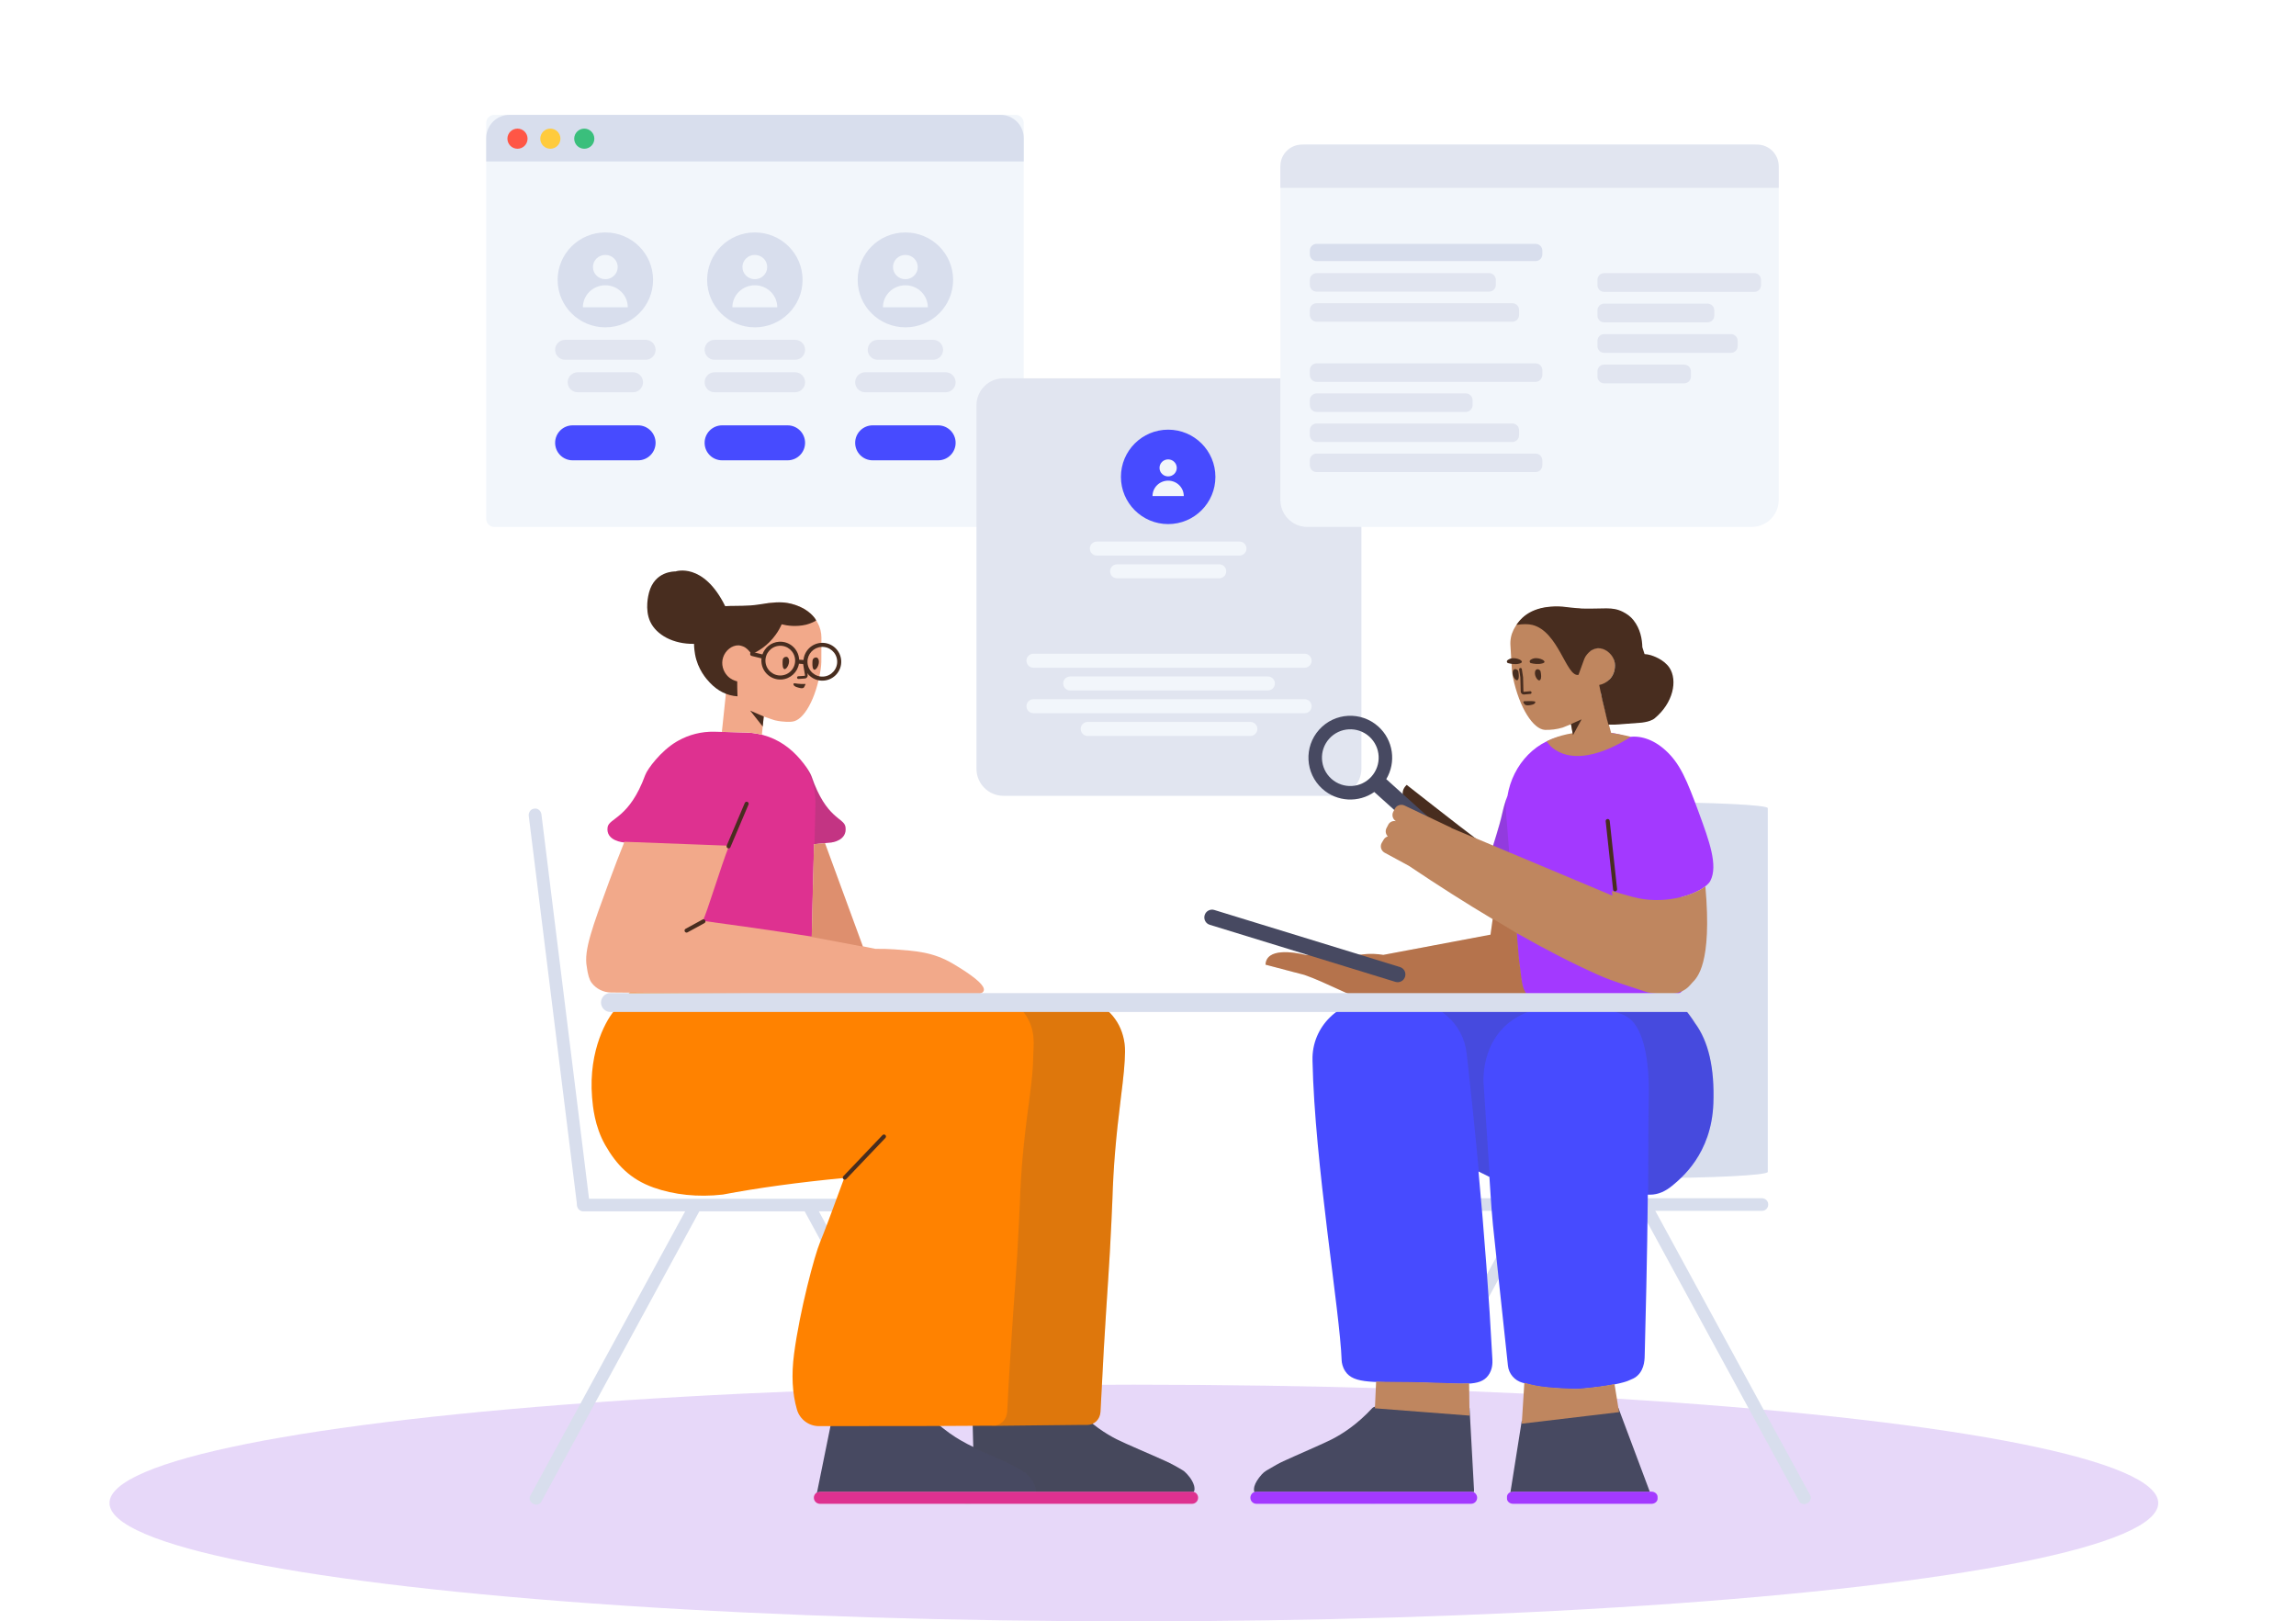 <svg width="650" height="459" viewBox="0 0 650 459" fill="none" xmlns="http://www.w3.org/2000/svg">
<g clip-path="url(#clip0)">
<ellipse opacity="0.2" cx="321" cy="425.5" rx="290" ry="33.5" fill="#873FE2"/>
<path d="M287.529 32.513H139.941C138.674 32.513 137.647 33.54 137.647 34.808V146.88C137.647 148.148 138.674 149.175 139.941 149.175H287.529C288.796 149.175 289.823 148.148 289.823 146.88V34.808C289.823 33.54 288.796 32.513 287.529 32.513Z" fill="#F2F6FB"/>
<path d="M171.377 92.667C178.838 92.667 184.886 86.653 184.886 79.234C184.886 71.816 178.838 65.802 171.377 65.802C163.916 65.802 157.868 71.816 157.868 79.234C157.868 86.653 163.916 92.667 171.377 92.667Z" fill="#D8DEED"/>
<path d="M171.37 79.043C169.433 79.043 167.863 77.503 167.863 75.604C167.863 73.704 169.433 72.165 171.37 72.165C173.306 72.165 174.876 73.704 174.876 75.604C174.876 77.503 173.306 79.043 171.37 79.043ZM171.37 80.763C174.88 80.763 177.725 83.554 177.725 86.997H165.014C165.014 83.554 167.86 80.763 171.37 80.763Z" fill="#F2F6FB"/>
<path d="M159.984 96.202H182.77C184.331 96.202 185.597 97.468 185.597 99.03C185.597 100.591 184.331 101.857 182.77 101.857H159.984C158.422 101.857 157.157 100.591 157.157 99.03C157.157 97.468 158.422 96.202 159.984 96.202ZM163.539 105.392H179.215C180.776 105.392 182.042 106.658 182.042 108.22C182.042 109.782 180.776 111.048 179.215 111.048H163.539C161.977 111.048 160.712 109.782 160.712 108.22C160.712 106.658 161.977 105.392 163.539 105.392Z" fill="#E1E5F0"/>
<path d="M162.104 120.416H180.65C183.382 120.416 185.597 122.632 185.597 125.365C185.597 128.098 183.382 130.314 180.65 130.314H162.104C159.372 130.314 157.157 128.098 157.157 125.365C157.157 122.632 159.372 120.416 162.104 120.416ZM204.425 120.416H222.971C225.704 120.416 227.918 122.632 227.918 125.365C227.918 128.098 225.704 130.314 222.971 130.314H204.425C201.693 130.314 199.478 128.098 199.478 125.365C199.478 122.632 201.693 120.416 204.425 120.416ZM247.046 120.416H265.593C268.325 120.416 270.54 122.632 270.54 125.365C270.54 128.098 268.325 130.314 265.593 130.314H247.046C244.314 130.314 242.1 128.098 242.1 125.365C242.1 122.632 244.314 120.416 247.046 120.416Z" fill="#474BFF"/>
<path d="M213.698 92.667C221.159 92.667 227.207 86.653 227.207 79.234C227.207 71.816 221.159 65.802 213.698 65.802C206.237 65.802 200.189 71.816 200.189 79.234C200.189 86.653 206.237 92.667 213.698 92.667Z" fill="#D8DEED"/>
<path d="M213.691 79.043C211.754 79.043 210.184 77.503 210.184 75.604C210.184 73.704 211.754 72.165 213.691 72.165C215.627 72.165 217.197 73.704 217.197 75.604C217.197 77.503 215.627 79.043 213.691 79.043ZM213.691 80.763C217.201 80.763 220.046 83.554 220.046 86.997H207.335C207.335 83.554 210.181 80.763 213.691 80.763Z" fill="#F2F6FB"/>
<path d="M202.305 96.202H225.091C226.653 96.202 227.918 97.468 227.918 99.03C227.918 100.591 226.653 101.857 225.091 101.857H202.305C200.744 101.857 199.478 100.591 199.478 99.03C199.478 97.468 200.744 96.202 202.305 96.202ZM202.305 105.392H225.091C226.653 105.392 227.918 106.658 227.918 108.22C227.918 109.782 226.653 111.048 225.091 111.048H202.305C200.744 111.048 199.478 109.782 199.478 108.22C199.478 106.658 200.744 105.392 202.305 105.392Z" fill="#E1E5F0"/>
<path d="M256.32 92.667C263.781 92.667 269.829 86.653 269.829 79.234C269.829 71.816 263.781 65.802 256.32 65.802C248.859 65.802 242.811 71.816 242.811 79.234C242.811 86.653 248.859 92.667 256.32 92.667Z" fill="#D8DEED"/>
<path d="M256.312 79.043C254.376 79.043 252.806 77.503 252.806 75.604C252.806 73.704 254.376 72.165 256.312 72.165C258.249 72.165 259.818 73.704 259.818 75.604C259.818 77.503 258.249 79.043 256.312 79.043ZM256.312 80.763C259.822 80.763 262.667 83.554 262.667 86.997H249.957C249.957 83.554 252.802 80.763 256.312 80.763Z" fill="#F2F6FB"/>
<path d="M248.481 96.202H264.158C265.719 96.202 266.985 97.468 266.985 99.03C266.985 100.591 265.719 101.857 264.158 101.857H248.481C246.92 101.857 245.654 100.591 245.654 99.03C245.654 97.468 246.92 96.202 248.481 96.202ZM244.926 105.392H267.713C269.274 105.392 270.54 106.658 270.54 108.22C270.54 109.782 269.274 111.048 267.713 111.048H244.926C243.365 111.048 242.099 109.782 242.099 108.22C242.099 106.658 243.365 105.392 244.926 105.392Z" fill="#E1E5F0"/>
<path d="M137.647 39.111C137.647 35.467 140.602 32.513 144.241 32.513H283.23C286.871 32.513 289.823 35.466 289.823 39.111V45.709H137.647V39.111Z" fill="#D8DEED"/>
<path d="M146.501 42.11C148.076 42.11 149.353 40.834 149.353 39.261C149.353 37.687 148.076 36.412 146.501 36.412C144.926 36.412 143.65 37.687 143.65 39.261C143.65 40.834 144.926 42.11 146.501 42.11Z" fill="#FF5645"/>
<path d="M155.806 42.11C157.381 42.11 158.658 40.834 158.658 39.261C158.658 37.687 157.381 36.412 155.806 36.412C154.231 36.412 152.955 37.687 152.955 39.261C152.955 40.834 154.231 42.11 155.806 42.11Z" fill="#FFCB3D"/>
<path d="M165.411 42.11C166.986 42.11 168.262 40.834 168.262 39.261C168.262 37.687 166.986 36.412 165.411 36.412C163.836 36.412 162.559 37.687 162.559 39.261C162.559 40.834 163.836 42.11 165.411 42.11Z" fill="#3ABF7C"/>
<path d="M377.765 107.1H284.088C279.865 107.1 276.441 110.525 276.441 114.75V217.643C276.441 221.868 279.865 225.293 284.088 225.293H377.765C381.988 225.293 385.412 221.868 385.412 217.643V114.75C385.412 110.525 381.988 107.1 377.765 107.1Z" fill="#E1E5F0"/>
<path d="M292.568 185.07H369.346C370.439 185.07 371.325 185.957 371.325 187.051C371.325 188.144 370.439 189.031 369.346 189.031H292.568C291.474 189.031 290.588 188.144 290.588 187.051C290.588 185.957 291.474 185.07 292.568 185.07ZM292.568 197.942H369.346C370.439 197.942 371.325 198.829 371.325 199.922C371.325 201.016 370.439 201.903 369.346 201.903H292.568C291.474 201.903 290.588 201.016 290.588 199.922C290.588 198.829 291.474 197.942 292.568 197.942ZM302.969 191.506H358.944C360.037 191.506 360.924 192.393 360.924 193.486C360.924 194.58 360.037 195.467 358.944 195.467H302.969C301.876 195.467 300.99 194.58 300.99 193.486C300.99 192.393 301.876 191.506 302.969 191.506ZM307.923 204.378H353.991C355.084 204.378 355.97 205.265 355.97 206.358C355.97 207.452 355.084 208.338 353.991 208.338H307.923C306.829 208.338 305.943 207.452 305.943 206.358C305.943 205.265 306.829 204.378 307.923 204.378Z" fill="#F2F6FB"/>
<path d="M330.709 148.369C338.095 148.369 344.083 142.384 344.083 135.002C344.083 127.62 338.095 121.635 330.709 121.635C323.323 121.635 317.335 127.62 317.335 135.002C317.335 142.384 323.323 148.369 330.709 148.369Z" fill="#474BFF"/>
<path d="M330.704 134.868C329.355 134.868 328.261 133.79 328.261 132.46C328.261 131.13 329.355 130.051 330.704 130.051C332.053 130.051 333.147 131.13 333.147 132.46C333.147 133.79 332.053 134.868 330.704 134.868ZM330.704 136.072C333.149 136.072 335.131 138.027 335.131 140.438H326.277C326.277 138.027 328.259 136.072 330.704 136.072Z" fill="#F2F6FB"/>
<path d="M345.171 159.755H316.248C315.154 159.755 314.268 160.642 314.268 161.736C314.268 162.829 315.154 163.716 316.248 163.716H345.171C346.264 163.716 347.15 162.829 347.15 161.736C347.15 160.642 346.264 159.755 345.171 159.755Z" fill="#F2F6FB"/>
<path d="M350.906 153.319H310.512C309.419 153.319 308.533 154.206 308.533 155.3C308.533 156.393 309.419 157.28 310.512 157.28H350.906C351.999 157.28 352.886 156.393 352.886 155.3C352.886 154.206 351.999 153.319 350.906 153.319Z" fill="#F2F6FB"/>
<path d="M274.95 425.663L274.797 425.74C273.994 426.161 272.962 425.931 272.58 425.204L227.806 342.929C227.386 342.164 227.73 341.207 228.533 340.787L228.686 340.71C229.488 340.289 230.521 340.519 230.903 341.246L241.991 361.595C249.218 374.906 256.444 388.178 263.709 401.489L275.677 423.445C276.097 424.21 275.753 425.204 274.95 425.663Z" fill="#D8DEED"/>
<path d="M165.177 339.372H193.203C210.18 339.372 227.156 339.372 244.094 339.372H270.094C271.012 339.372 271.815 340.137 271.815 341.055V341.246C271.815 342.164 271.05 342.929 270.094 342.929H165.1C164.183 342.929 163.38 342.164 163.38 341.246V341.055C163.38 340.137 164.183 339.372 165.177 339.372Z" fill="#D8DEED"/>
<path d="M150.112 423.445L162.079 401.49C169.306 388.179 176.532 374.906 183.797 361.595L194.885 341.246C195.268 340.519 196.3 340.252 197.103 340.711L197.256 340.787C198.059 341.208 198.403 342.202 197.982 342.929L153.209 425.205C152.827 425.932 151.794 426.199 150.991 425.74L150.838 425.664C150.035 425.205 149.691 424.21 150.112 423.445Z" fill="#D8DEED"/>
<path d="M153.286 230.588L156.918 259.964C159.136 277.751 161.315 295.537 163.533 313.285L166.897 340.519C167.012 341.475 166.362 342.431 165.444 342.546L165.253 342.584C164.336 342.699 163.494 342.011 163.341 340.978L149.691 230.971C149.577 230.015 150.227 229.058 151.144 228.944L151.336 228.905C152.291 228.791 153.171 229.556 153.286 230.588Z" fill="#D8DEED"/>
<path d="M387.629 425.51L387.782 425.587C388.585 426.007 389.617 425.778 390 425.051L434.773 342.775C435.194 342.01 434.85 341.054 434.047 340.633L433.894 340.557C433.091 340.136 432.059 340.366 431.676 341.092L420.588 361.441C413.362 374.752 406.135 388.025 398.87 401.336L386.903 423.292C386.482 424.057 386.826 425.051 387.629 425.51Z" fill="#D8DEED"/>
<path d="M498.78 339.218H470.753C453.777 339.218 436.8 339.218 419.862 339.218H393.862C392.944 339.218 392.141 339.983 392.141 340.901V341.093C392.141 342.011 392.906 342.776 393.862 342.776H498.856C499.774 342.776 500.577 342.011 500.577 341.093V340.901C500.577 339.983 499.774 339.218 498.78 339.218Z" fill="#D8DEED"/>
<path d="M500.462 331.759V304.258C500.462 287.581 500.462 270.942 500.462 254.303V228.79C500.462 227.872 484.594 227.107 465.515 227.107H461.538C442.497 227.107 426.591 227.872 426.591 228.79V331.836C426.591 332.754 442.459 333.519 461.538 333.519H465.515C484.556 333.519 500.462 332.716 500.462 331.759Z" fill="#D8DEED"/>
<path d="M512.468 423.292L500.5 401.336C493.274 388.025 486.047 374.752 478.782 361.441L467.694 341.092C467.312 340.366 466.28 340.098 465.477 340.557L465.324 340.633C464.521 341.054 464.177 342.049 464.597 342.775L509.371 425.051C509.753 425.778 510.785 426.046 511.588 425.587L511.741 425.51C512.544 425.051 512.888 424.057 512.468 423.292Z" fill="#D8DEED"/>
<path d="M355.704 425.722H416.46C417.415 425.722 418.18 424.957 418.18 424.001C418.18 423.045 417.415 422.28 416.46 422.28H355.704C354.748 422.28 353.983 423.045 353.983 424.001C353.983 424.957 354.748 425.722 355.704 425.722ZM467.542 425.722C468.498 425.722 469.262 425.06 469.262 424.266V423.736C469.262 422.942 468.46 422.28 467.542 422.28H428.351C427.395 422.28 426.63 422.942 426.63 423.736V424.266C426.63 425.06 427.433 425.722 428.351 425.722H467.542Z" fill="#A339FF"/>
<path d="M355.132 422.404C355.332 422.324 355.55 422.28 355.78 422.28H416.536C416.781 422.28 417.013 422.33 417.222 422.42C417.273 422.247 417.301 422.063 417.301 421.871L416.028 398.57L389.695 398.182C389.274 398.182 388.892 398.298 388.548 398.57C384.189 403.3 380.021 405.936 377.001 407.487C374.668 408.689 366.868 412.023 363.351 413.652C362.269 414.142 360.668 415.022 358.547 416.292C358.043 416.593 357.589 416.97 357.199 417.41C356.1 418.652 355.41 419.764 355.13 420.747C355.054 420.979 355.054 421.173 355.015 421.406C354.977 421.6 355.015 421.794 355.015 421.987V422.026C355.042 422.158 355.082 422.284 355.132 422.404ZM427.607 422.456C427.851 422.344 428.13 422.28 428.427 422.28H467.05L458.174 398.603L430.798 402.313L427.607 422.456Z" fill="#474961"/>
<path d="M418.564 331.641C419.667 332.189 420.696 332.702 421.653 333.178L421.851 336.204C422.08 340.177 422.348 343.666 422.653 346.741C422.883 349.16 425.827 376.557 426.898 386.61C427.127 388.891 428.771 390.825 431.027 391.447C434.43 392.415 436.609 392.967 445.442 393.278C446.015 393.313 446.589 393.278 447.124 393.244C455.689 392.553 459.971 391.309 460.927 390.895C462.151 390.376 462.801 390.134 463.451 389.547C465.745 387.543 465.592 384.365 465.63 383.19C465.823 375.704 466.343 355.547 466.501 338.204C466.732 338.205 466.964 338.206 467.198 338.206C469.373 338.206 471.466 337.288 473.396 335.682C475.858 333.616 484.518 326.786 485.055 312.414C485.428 302.415 483.688 294.82 479.834 289.629C479.834 289.591 475.036 282.017 472.122 282.017H429.194C426.211 282.119 412.892 282.464 389.236 283.053L389.25 283.145C389.118 283.142 388.986 283.139 388.853 283.136C379.18 282.958 371.342 290.674 371.571 300.096C371.571 300.167 371.571 300.203 371.571 300.274C372.183 329.501 379.333 371.137 379.83 385.217C379.868 385.751 380.021 386.924 380.824 388.168C383.309 391.973 389.121 391.12 402.695 391.44C414.242 391.724 418.906 392.577 421.277 389.448C422.577 387.742 422.539 385.786 422.501 384.897C421.555 367.058 420.179 349.052 418.564 331.641Z" fill="#474BFF"/>
<path opacity="0.177" d="M418.647 331.567C419.75 332.116 420.779 332.628 421.735 333.104L419.982 306.305C419.944 304.751 419.752 295.353 427.361 289.376C432.905 285.058 439.635 284.781 444.108 284.609C450.991 284.332 456.344 286.129 457.376 286.474C458.676 286.923 459.326 287.165 459.976 287.476C467.394 291.069 466.82 308.344 466.744 311.488C466.667 315.461 466.629 321.645 466.629 328.831C466.629 331.754 466.612 334.873 466.583 338.09C466.787 338.09 466.992 338.091 467.198 338.092C469.373 338.092 471.466 337.174 473.396 335.567C475.858 333.502 484.518 326.671 485.055 312.299C485.428 302.301 483.688 294.706 479.834 289.514C479.834 289.476 475.036 281.902 472.122 281.902H429.194C426.288 282.002 413.247 282.394 390.072 283.078C392.897 283.141 395.7 283.203 398.532 283.266C407.135 283.48 414.285 289.844 415.202 298.164C416.417 308.895 417.584 320.102 418.647 331.567Z" fill="#444444"/>
<path d="M418.394 237.841C412.774 233.634 398.244 222.197 398.244 222.197C393.503 226.481 404.897 234.169 404.897 234.169" fill="#482D1F"/>
<path d="M392.453 220.571C395.305 215.805 394.487 209.535 390.206 205.679C385.341 201.297 377.846 201.69 373.466 206.556C369.086 211.423 369.479 218.921 374.343 223.303C378.524 227.068 384.647 227.308 389.067 224.212L402.647 236.444C402.961 236.727 403.444 236.701 403.727 236.387L406.029 233.829C406.312 233.515 406.287 233.031 405.973 232.749L392.453 220.571ZM388.242 219.865C385.274 223.162 380.197 223.428 376.902 220.46C373.606 217.492 373.34 212.413 376.307 209.116C379.275 205.819 384.352 205.553 387.647 208.521C390.943 211.49 391.209 216.569 388.242 219.865Z" fill="#474961"/>
<path d="M426.774 225.296C426.2 226.799 425.735 228.343 425.38 229.928C423.265 239.349 419.808 244.897 422.188 249.407C423.594 252.067 426.294 252.865 428.387 253.089L429.825 271.068C430.396 275.936 430.777 278.644 430.968 279.193C430.932 283.693 436.583 282.548 447.105 282.548C459.347 282.548 475.677 284.197 476.651 279.665C477.528 275.58 477.318 267.013 476.02 253.964C480.274 252.85 483.403 250.925 484.201 249.367C486.447 245.041 483.87 238.048 480.999 230.199C477.538 220.791 475.661 216.163 471.428 212.339C467.922 209.18 464.09 208.089 460.862 208.698C458.257 207.65 455.395 207.185 452.438 207.446L444.058 208.186C435.131 208.907 428.216 216.377 426.774 225.296Z" fill="#A339FF"/>
<path opacity="0.177" d="M426.511 225.854C426.018 227.206 425.613 228.591 425.295 230.008C423.18 239.429 419.724 244.977 422.104 249.487C423.492 252.115 426.144 252.925 428.226 253.161L428.135 252.018L428.108 251.637L426.447 231.163L426.399 230.476C426.268 228.915 426.311 227.365 426.511 225.854Z" fill="#444444"/>
<path d="M456.121 207.494C455.459 205.272 454.508 201.6 453.266 196.477L453.156 194.321C453.233 193.901 453.304 193.887 453.686 193.772C454.68 193.504 455.215 192.859 455.903 192.094C457.165 190.64 457.509 188.498 456.897 186.548C456.132 184.673 454.144 183.258 452.309 183.411C451.621 183.488 450.971 183.755 450.359 184.138L450.321 184.176C450.13 184.367 449.862 184.406 449.594 184.444C448.944 184.444 448.409 183.985 448.371 183.335L448.027 173.351C448.027 172.701 447.53 172.242 446.88 172.242C445.465 172.242 444.088 172.166 442.674 171.86C442.482 171.86 442.33 171.821 442.177 171.821C440.8 171.668 433.421 171.209 429.444 176.679C429.1 177.215 428.756 177.75 428.488 178.286C427.8 179.663 427.494 181.193 427.609 182.799L428.03 189.761C428.106 190.449 428.182 191.138 428.335 191.864C430.171 200.471 434.071 206.438 437.359 206.629C439.041 206.667 440.724 206.476 442.368 205.979C442.572 205.876 442.443 205.956 444.741 205.027L445.209 207.558C440.644 208.302 438.104 209.755 437.826 209.897C438.639 210.795 438.752 211.098 439.455 211.666C447.309 218.015 460.057 209.655 461.665 208.584C459.705 208.079 457.855 207.726 456.121 207.494ZM422.58 260.2L421.967 264.595L391.607 270.327C390.71 270.172 389.844 270.087 389.008 270.063C386.133 269.943 383.658 270.501 381.981 270.94C377.789 270.741 373.637 270.501 369.484 270.302C366.091 269.505 358.505 268.309 358.265 273.093C358.265 273.093 361.539 273.97 365.971 275.126C367.008 275.396 368.109 275.683 369.247 275.979C375.124 278.009 382.813 282.195 387.242 283.615L432.602 282.031C431.917 281.19 431.407 280.236 431.102 279.162C430.911 278.613 430.53 275.904 429.96 271.036L429.411 264.179C437.696 268.892 445.389 272.834 452.491 276.007C456.795 277.931 462.056 279.439 466.277 280.881C476.114 282.884 477.971 279.341 479.094 278.179C480.402 276.826 484.756 272.986 482.795 250.936C479.231 253.615 470.716 256.224 462.219 253.914C460.023 253.316 458.06 252.752 456.332 252.221L456.47 253.552L411.052 234.481C410.943 234.397 410.824 234.322 410.697 234.258L397.582 228.023C396.588 227.564 395.364 227.985 394.867 228.979L394.408 229.859C393.943 230.827 394.316 231.93 395.184 232.473C394.26 232.279 393.345 232.715 392.955 233.592L392.497 234.472C392.106 235.284 392.306 236.19 392.892 236.782C392.392 236.933 391.944 237.273 391.669 237.775L391.165 238.63C390.614 239.635 391.01 240.843 391.977 241.392L398.824 245.098C407.188 250.712 415.107 255.746 422.58 260.2ZM389.582 391.116L389.236 398.684L416.027 400.754L415.911 391.586C412.98 391.778 408.822 391.474 402.776 391.325C397.15 391.192 392.857 391.261 389.582 391.116ZM431.545 391.456L430.812 403.045L458.357 399.772L457.07 391.829C454.804 392.284 451.558 392.778 447.205 393.129C446.67 393.164 446.097 393.198 445.523 393.164C437.074 392.866 434.713 392.347 431.545 391.456Z" fill="#BF865F"/>
<path d="M454.238 200.708C454.681 202.679 455.073 204.309 455.345 205.137C455.949 205.137 456.556 205.137 457.165 205.137C458.079 205.137 461.382 204.79 464.468 204.602C464.468 204.602 464.697 204.602 464.889 204.563C465.883 204.41 466.839 204.257 467.794 203.76C467.794 203.76 468.1 203.645 468.368 203.416C473.759 198.979 474.944 192.629 472.65 189.072C471.006 186.586 467.794 185.63 467.336 185.477C466.724 185.285 466.112 185.209 465.577 185.171C465.368 184.544 465.159 183.885 464.95 183.223C464.895 180.991 464.399 178.023 462.442 175.57C461.639 174.537 460.568 173.772 459.421 173.198C456.362 171.668 454.03 172.433 447.989 172.28C446.765 172.28 442.542 171.742 442.389 171.742C436.16 171.348 431.805 173.07 429.323 176.909C431.163 176.628 432.656 176.628 433.803 176.909C441.221 178.745 443.4 191.597 446.803 191.061C446.836 191.057 446.87 191.051 446.907 191.043L446.88 191.023L448.524 186.509C448.906 185.591 449.556 184.865 450.321 184.253C450.933 183.87 451.583 183.602 452.271 183.526C454.106 183.373 456.094 184.788 456.859 186.662C456.984 186.983 457.077 187.311 457.139 187.641C457.351 189.265 456.932 190.908 455.903 192.094C455.846 192.158 455.787 192.221 455.726 192.283C455.724 192.287 455.721 192.29 455.718 192.294C454.917 193.121 453.876 193.689 452.737 193.914C453.209 196.452 453.96 199.764 454.238 200.708ZM433.421 187.733C434.186 187.925 435.447 188.116 436.48 187.848C438.277 187.466 436.594 186.395 434.95 186.318C434.186 186.28 433.574 186.586 433.192 186.892C432.924 187.16 433.039 187.657 433.421 187.733ZM426.963 187.734C427.748 187.934 428.959 188.174 430.047 187.887C431.89 187.457 430.184 186.377 428.567 186.327C427.719 186.286 427.171 186.603 426.776 186.906C426.453 187.165 426.572 187.653 426.963 187.734Z" fill="#482D1F"/>
<path opacity="0.2" d="M423.169 260.436C422.982 260.327 422.794 260.217 422.607 260.107L421.965 264.632L391.61 270.328C390.713 270.172 389.845 270.087 389.008 270.063C386.134 269.943 383.658 270.501 381.981 270.94C377.789 270.74 373.637 270.501 369.485 270.302C366.091 269.505 358.505 268.309 358.266 273.093C358.266 273.093 361.539 273.97 365.971 275.126C367.008 275.396 368.109 275.683 369.247 275.979C375.124 278.009 382.814 282.195 387.242 283.614L432.603 282.031C431.918 281.19 431.407 280.236 431.103 279.162C430.911 278.613 430.53 275.904 429.96 271.036L429.446 264.609L429.41 264.463L429.434 264.458L429.411 264.18L423.169 260.436Z" fill="#8C2A00"/>
<path d="M341.036 259.083C340.689 260.257 341.335 261.466 342.509 261.813L395.049 277.963C396.222 278.31 397.431 277.663 397.778 276.489C398.125 275.315 397.479 274.105 396.305 273.758L343.766 257.609C342.63 257.263 341.383 257.908 341.036 259.083Z" fill="#474961"/>
<path d="M444.756 204.979L447.753 203.639L445.319 208.107L444.756 204.979Z" fill="#482D1F"/>
<path d="M429.75 192.4C430.094 191.941 429.979 190.908 429.865 190.219C429.826 189.722 429.368 189.416 428.947 189.416C428.679 189.454 428.335 189.607 428.259 190.143C427.991 191.405 429.291 193.164 429.75 192.4ZM436.059 192.438C436.441 191.979 436.288 190.908 436.173 190.258C436.135 189.76 435.676 189.454 435.256 189.454C434.988 189.493 434.644 189.646 434.568 190.181C434.3 191.443 435.562 193.203 436.059 192.438Z" fill="#482D1F"/>
<path d="M430.416 191.764L430.074 189.537C430.042 189.328 430.186 189.133 430.394 189.101C430.603 189.069 430.798 189.212 430.83 189.421L431.176 191.672L431.18 191.719L431.288 195.772C431.304 195.817 431.34 195.846 431.39 195.85C431.852 195.792 432.448 195.736 433.178 195.683C433.389 195.668 433.572 195.827 433.587 196.037C433.602 196.248 433.444 196.431 433.233 196.446C432.502 196.499 431.91 196.555 431.46 196.613L431.418 196.616C430.972 196.623 430.609 196.312 430.531 195.891L430.525 195.831L430.416 191.764Z" fill="#482D1F"/>
<path d="M433.497 199.552C433.765 199.514 434.453 199.361 434.606 198.94C434.606 198.864 434.682 198.749 434.644 198.673C434.529 198.481 433.344 198.481 433.344 198.481C431.776 198.52 431.394 198.443 431.279 198.634C431.241 198.749 431.241 198.902 431.509 199.246C431.853 199.897 433.115 199.667 433.497 199.552Z" fill="#482D1F"/>
<path d="M456.662 251.826L454.568 232.49C454.534 232.175 454.762 231.892 455.077 231.857C455.392 231.823 455.675 232.051 455.709 232.366L457.802 251.702C457.836 252.017 457.609 252.3 457.294 252.334C456.979 252.369 456.696 252.141 456.662 251.826Z" fill="#482D1F"/>
<path d="M285.186 422.28H232.148C231.18 422.28 230.406 423.045 230.406 424.001C230.406 424.957 231.18 425.722 232.148 425.722H293.664H337.465C338.421 425.722 339.185 424.957 339.185 424.001C339.185 423.045 338.421 422.28 337.465 422.28H285.186Z" fill="#DE3190"/>
<path d="M337.979 422.317C338.057 422.164 338.117 421.997 338.153 421.821V421.783C338.153 421.591 338.192 421.4 338.153 421.209C338.115 420.979 338.115 420.788 338.039 420.559C337.542 418.837 336.203 417.384 335.324 416.581C335.209 416.466 335.133 416.428 335.018 416.351C333.336 415.318 331.615 414.362 329.818 413.559C326.3 411.952 318.5 408.663 316.168 407.477C313.147 405.947 308.98 403.346 304.621 398.68C304.277 398.412 303.894 398.297 303.474 398.297L277.206 398.45C276.097 398.45 275.218 399.368 275.294 400.516L275.542 409.627C274.429 409.101 273.298 408.519 272.026 407.783C270.218 406.75 267.679 405.067 264.832 402.543C263.255 401.166 261.639 399.789 260.062 398.412L236.249 398.106L231.276 422.606C231.563 422.401 231.917 422.28 232.301 422.28H285.34H337.618C337.742 422.28 337.863 422.293 337.979 422.317Z" fill="#474961"/>
<path opacity="0.177" d="M293.264 422.28H337.559C337.658 422.105 337.732 421.912 337.775 421.706V421.668C337.775 421.476 337.813 421.285 337.775 421.094C337.737 420.864 337.737 420.673 337.66 420.444C337.163 418.722 335.825 417.269 334.946 416.466C334.831 416.351 334.755 416.313 334.64 416.236C332.957 415.203 331.237 414.247 329.44 413.444C325.922 411.837 318.122 408.548 315.79 407.362C312.769 405.832 308.602 403.231 304.243 398.565C303.899 398.297 303.516 398.182 303.096 398.182L276.828 398.335C275.719 398.335 275.213 399.141 275.289 400.288L275.547 409.823C278.177 411.041 280.806 412.018 285.087 414.056C286.922 414.936 288.681 415.93 290.402 417.039C291.243 417.804 292.696 419.373 293.155 421.209C293.231 421.515 293.231 421.821 293.269 422.088C293.269 422.153 293.267 422.217 293.264 422.28Z" fill="#444444"/>
<path d="M280.585 403.624C280.716 403.639 280.849 403.646 280.983 403.646L305.812 403.38H307.819C309.792 403.38 311.458 401.858 311.56 399.604C311.798 395.056 312.105 389.07 312.479 382.152C313.499 364.699 314.043 359.141 314.656 345.692C314.758 343.438 314.86 341.417 314.928 339.512C315.2 330.456 315.914 321.982 317.308 310.904C318.091 304.763 318.465 300.954 318.499 297.728C318.533 294.735 317.751 291.781 316.254 289.332C315.506 288.127 314.656 287.078 313.635 286.184C311.016 283.89 307.513 281.947 304.724 282.141C297.495 282.175 290.266 282.18 283.037 282.206C281.523 281.846 279.834 281.669 277.97 281.673L274.345 281.711C274.366 281.668 259.102 281.587 228.555 281.469C219.093 274.038 208.637 270.922 197.189 272.121C192.62 272.6 188.479 273.904 184.768 276.035C180.672 278.355 177.095 281.675 174.037 285.995C172.152 287.967 166.493 296.968 167.617 310.676C167.834 313.201 168.306 318.824 171.351 324.179C174.541 329.763 178.456 333.856 185.017 336.189C190.817 338.255 197.596 338.981 204.629 338.178C214.537 336.291 225.997 334.723 239.008 333.473C235.495 343.093 233.218 349.139 232.179 351.612C230.62 355.284 226.389 371.138 224.799 383.283C224.022 389.223 224.293 394.475 225.614 399.039C226.419 401.822 228.968 403.737 231.864 403.734L264.406 403.7L279.015 403.624H280.585Z" fill="#FF8200"/>
<path opacity="0.177" d="M282.51 282.208C285.735 282.896 288.196 284.379 289.892 286.655C293.555 291.57 292.5 296.294 292.5 299.201V299.393C292.464 302.567 292.065 306.316 291.267 312.359C289.781 323.261 289.02 331.561 288.73 340.511C288.657 342.347 288.549 344.375 288.44 346.593C287.824 359.789 287.207 365.259 286.12 382.472C285.685 389.28 285.359 395.132 285.141 399.646C285.032 401.864 283.256 403.624 281.154 403.624H280.574C280.708 403.643 280.845 403.652 280.983 403.652L305.812 403.38H307.819C309.792 403.38 311.56 401.746 311.56 399.234C311.798 394.701 312.105 388.734 312.479 381.837C313.499 364.44 314.043 358.899 314.656 345.493C314.758 343.245 314.86 341.23 314.928 339.332C315.2 330.304 315.914 321.857 317.308 310.814C318.091 304.692 318.465 300.895 318.499 297.679C318.533 294.695 317.751 291.751 316.254 289.309C315.506 288.108 314.656 287.062 313.635 286.171C311.016 283.885 307.513 281.948 304.724 282.141C297.319 282.176 289.915 282.18 282.51 282.208Z" fill="#444444"/>
<path d="M223.225 211.738C226.552 214.334 229.238 218.328 229.742 219.793C233.917 231.941 238.946 231.46 239.347 234.091C239.948 238.028 235.341 238.507 235.341 238.507C233.201 238.712 231.574 238.869 230.461 238.976L230.196 249.842L230.171 250.226L229.726 269.263L229.626 272.979C229.637 273.285 229.608 273.554 229.58 273.861C229.554 274.207 229.527 274.514 229.5 274.859C229.417 275.742 229.255 276.59 229.017 277.44C228.914 277.788 228.85 278.135 228.709 278.484C196.891 279.596 180.885 277.374 180.691 271.818L181.484 238.658L176.658 238.495C176.658 238.495 171.414 238.141 172.013 234.181C172.413 231.534 178.165 231.75 182.664 219.409C183.281 217.714 187.057 212.601 191.519 209.969C191.66 209.885 191.802 209.805 191.944 209.726C194.989 208.005 198.523 207.059 202.269 207.148L211.076 207.376C215.692 207.468 219.899 209.088 223.225 211.738Z" fill="#DE3190"/>
<path opacity="0.177" d="M227.366 215.941C228.628 217.553 229.508 219.039 229.775 219.815C233.95 231.963 238.946 231.459 239.347 234.091C239.948 238.028 235.395 238.495 235.395 238.495L230.585 238.96L230.842 228.447L230.856 227.757C230.975 223.377 229.674 219.293 227.366 215.941Z" fill="#444444"/>
<!-- <mask id="mask0" mask-type="alpha" maskUnits="userSpaceOnUse" x="165" y="170" width="114" height="112">
<path d="M205.606 191.389C205.536 191.325 205.468 191.259 205.401 191.189C204.19 189.912 203.481 187.883 204.149 185.922C204.771 184.032 206.624 182.502 208.461 182.579C209.496 182.611 212.274 183.247 212.256 182.325L212.054 172.569C212.042 171.954 212.52 171.429 213.137 171.417C214.488 171.367 215.813 171.199 217.237 170.812C217.394 170.79 217.55 170.768 217.706 170.746C218.997 170.536 226.241 169.647 230.393 174.759C230.771 175.181 231.103 175.676 231.428 176.247C232.174 177.552 232.555 179.048 232.547 180.58L232.52 187.4C232.486 188.086 232.452 188.773 232.342 189.451C231.025 197.937 227.509 203.931 224.319 204.287C223.927 204.361 221.876 204.491 219.436 203.928C219.214 203.867 219.391 203.961 216.21 202.843L215.684 208.018C214.166 207.622 212.575 207.396 210.932 207.364L204.363 207.194L205.193 199.322L205.552 195.91L205.606 191.389ZM229.799 265.142L230.121 251.42L230.155 250.132L230.174 249.837L230.328 243.542L230.448 238.987L233.557 238.688L244.286 267.898C245.289 268.087 246.449 268.324 247.809 268.613C249.997 268.601 251.808 268.652 253.242 268.764C259.05 269.218 264.041 269.407 269.884 272.881C280.536 279.213 281.366 282.129 272.375 281.628L254.036 281.521C253.808 281.605 253.58 281.659 253.352 281.679C253.352 281.679 226.552 281.443 172.953 280.971C170.797 280.952 168.773 279.931 167.474 278.21C166.85 277.381 166.396 275.866 166.114 273.664C165.238 269.017 167.74 262.362 172.493 249.435C174.005 245.336 175.437 241.61 176.784 238.299L206.411 239.42C204.126 245.1 200.094 258.609 198.952 260.68C198.949 260.681 198.947 260.682 198.944 260.683C207.476 261.833 217.698 263.259 229.799 265.142Z" fill="white"/>
</mask> -->
<g mask="url(#mask0)">
<path d="M205.606 191.389C205.536 191.325 205.468 191.259 205.401 191.189C204.19 189.912 203.481 187.883 204.149 185.922C204.771 184.032 206.624 182.502 208.461 182.579C209.496 182.611 212.274 183.247 212.256 182.325L212.054 172.569C212.042 171.954 212.52 171.429 213.137 171.417C214.488 171.367 215.813 171.199 217.237 170.812C217.394 170.79 217.55 170.768 217.706 170.746C218.997 170.536 226.241 169.647 230.393 174.759C230.771 175.181 231.103 175.676 231.428 176.247C232.174 177.552 232.555 179.048 232.547 180.58L232.52 187.4C232.486 188.086 232.452 188.773 232.342 189.451C231.025 197.937 227.509 203.931 224.319 204.287C223.927 204.361 221.876 204.491 219.436 203.928C219.214 203.867 219.391 203.961 216.21 202.843L215.684 208.018C214.166 207.622 212.575 207.396 210.932 207.364L204.363 207.194L205.193 199.322L205.552 195.91L205.606 191.389ZM229.799 265.142L230.121 251.42L230.155 250.132L230.174 249.837L230.328 243.542L230.448 238.987L233.557 238.688L244.286 267.898C245.289 268.087 246.449 268.324 247.809 268.613C249.997 268.601 251.808 268.652 253.242 268.764C259.05 269.218 264.041 269.407 269.884 272.881C280.536 279.213 281.366 282.129 272.375 281.628L254.036 281.521C253.808 281.605 253.58 281.659 253.352 281.679C253.352 281.679 226.552 281.443 172.953 280.971C170.797 280.952 168.773 279.931 167.474 278.21C166.85 277.381 166.396 275.866 166.114 273.664C165.238 269.017 167.74 262.362 172.493 249.435C174.005 245.336 175.437 241.61 176.784 238.299L206.411 239.42C204.126 245.1 200.094 258.609 198.952 260.68C198.949 260.681 198.947 260.682 198.944 260.683C207.476 261.833 217.698 263.259 229.799 265.142Z" fill="#F2A98A"/>
<path d="M215.926 205.677L212.373 201.17L216.222 202.842L215.926 205.677Z" fill="#482D1F"/>
<path d="M212.864 185.385C212.708 185.101 212.108 184.109 211.014 183.341C210.908 183.253 210.078 182.743 209.043 182.711C207.206 182.633 205.353 184.169 204.731 186.065C204.062 188.033 204.733 190.065 205.944 191.346C206.879 192.335 208.015 192.727 208.709 192.895C208.703 194.194 208.729 195.606 208.79 197.129C205.825 196.935 203.212 195.643 200.951 193.251C200.017 192.268 197.535 189.546 196.761 185.195C196.673 184.642 196.496 183.585 196.481 182.276C190.597 182.373 185.839 179.744 184.089 176.014C182.459 172.501 183.591 168.296 183.752 167.7C185.366 161.708 190.8 161.777 191.265 161.765C191.265 161.765 199.099 159.043 205.292 171.578C205.296 171.587 205.3 171.595 205.304 171.603C207.079 171.464 209.233 171.589 212.514 171.39C213.712 171.324 215.461 171.031 217.608 170.718C217.761 170.734 219.596 170.548 219.753 170.526C220.528 170.526 223.127 170.281 226.488 171.786C229.849 173.292 231.09 175.556 231.04 175.651C230.944 175.833 229.228 176.609 228.203 176.848C225.327 177.507 222.829 177.129 221.294 176.737C220.89 177.656 220.318 178.711 219.556 179.746C217.349 182.822 214.567 184.414 212.832 185.193C212.843 185.257 212.853 185.321 212.864 185.385Z" fill="#482D1F"/>
<path d="M230.02 187.033C230.064 186.51 230.481 186.12 231.006 186.123C231.327 186.101 231.625 186.32 231.785 186.87C232.121 188.207 230.848 190.217 230.267 189.418C229.91 188.922 229.99 187.756 230.02 187.033ZM221.575 186.857C221.62 186.333 222.036 185.944 222.561 185.947C222.883 185.925 223.181 186.144 223.34 186.693C223.676 188.031 222.404 190.041 221.823 189.241C221.465 188.746 221.545 187.58 221.575 186.857Z" fill="#482D1F"/>
<path d="M228.058 187.442L228.66 191.118C228.694 191.585 228.369 192.04 227.923 192.072C227.661 192.111 227.492 192.123 226.812 192.158C226.508 192.173 226.3 192.185 226.054 192.202C225.844 192.217 225.661 192.058 225.646 191.848C225.632 191.637 225.79 191.454 226.001 191.439C226.252 191.422 226.465 191.409 226.773 191.394C227.426 191.36 227.584 191.349 227.842 191.312C227.859 191.309 227.904 191.246 227.901 191.206L227.303 187.566C227.269 187.357 227.411 187.161 227.619 187.126C227.827 187.092 228.024 187.234 228.058 187.442Z" fill="#482D1F"/>
<path d="M225.649 194.545C225.389 194.48 224.751 194.231 224.649 193.818C224.643 193.735 224.598 193.612 224.631 193.568C224.762 193.349 225.246 193.483 225.909 193.562C227.087 193.69 228.069 193.621 228.069 193.621C228.069 193.621 227.791 194.354 227.624 194.575C227.259 195.104 226.061 194.684 225.649 194.545Z" fill="#482D1F"/>
<path d="M215.842 185.261C216.525 183.299 218.323 181.832 220.526 181.678C223.475 181.472 226.033 183.696 226.239 186.646C226.242 186.689 226.245 186.731 226.247 186.774C226.295 186.765 226.345 186.761 226.396 186.765L227.473 186.84C227.709 184.273 229.776 182.181 232.43 181.995C235.379 181.789 237.937 184.014 238.143 186.964C238.35 189.914 236.126 192.473 233.177 192.679C230.322 192.879 227.834 190.801 227.491 187.992L226.316 187.91C226.27 187.906 226.226 187.898 226.183 187.884C225.793 190.281 223.799 192.185 221.273 192.362C218.324 192.568 215.766 190.344 215.56 187.393C215.535 187.049 215.545 186.71 215.584 186.379L212.8 185.695C212.492 185.62 212.304 185.309 212.38 185.001C212.455 184.694 212.766 184.505 213.074 184.581L215.842 185.261ZM228.601 187.514C228.603 187.553 228.605 187.592 228.608 187.631C228.77 189.949 230.78 191.697 233.097 191.535C235.414 191.372 237.161 189.362 236.999 187.044C236.837 184.726 234.827 182.978 232.51 183.14C230.282 183.296 228.581 185.161 228.598 187.365C228.604 187.407 228.606 187.45 228.603 187.494C228.603 187.501 228.602 187.507 228.601 187.514ZM221.193 191.217C223.51 191.055 225.257 189.044 225.095 186.726C224.933 184.408 222.923 182.66 220.606 182.823C218.289 182.985 216.542 184.995 216.704 187.313C216.866 189.631 218.876 191.379 221.193 191.217Z" fill="#482D1F"/>
<path d="M194.644 263.944C194.366 264.096 194.017 263.993 193.866 263.715C193.714 263.437 193.816 263.089 194.094 262.937L198.874 260.327C199.152 260.176 199.5 260.278 199.652 260.556C199.804 260.834 199.701 261.183 199.423 261.335L194.644 263.944ZM206.788 239.83C206.664 240.122 206.327 240.258 206.036 240.134C205.744 240.01 205.608 239.674 205.732 239.382L210.853 227.307C210.976 227.016 211.313 226.879 211.604 227.003C211.896 227.127 212.032 227.464 211.908 227.756L206.788 239.83Z" fill="#482D1F"/>
<path opacity="0.2" d="M229.794 265.252L230.145 250.261L230.169 249.877L230.435 238.981L233.546 238.68L244.254 267.969L229.794 265.252Z" fill="#8C2A00"/>
</g>
<path d="M239.575 333.783L250.666 322.14C250.884 321.911 250.875 321.547 250.646 321.329C250.417 321.11 250.054 321.119 249.835 321.348L238.744 332.991C238.526 333.221 238.535 333.584 238.764 333.802C238.993 334.021 239.356 334.012 239.575 333.783Z" fill="#482D1F"/>
<path d="M478.706 281.138H172.823C171.345 281.138 170.147 282.336 170.147 283.815C170.147 285.294 171.345 286.493 172.823 286.493H478.706C480.184 286.493 481.382 285.294 481.382 283.815C481.382 282.336 480.184 281.138 478.706 281.138Z" fill="#D8DEED"/>
<path d="M495.912 40.928H370.118C365.894 40.928 362.471 44.353 362.471 48.578V141.525C362.471 145.75 365.894 149.175 370.118 149.175H495.912C500.135 149.175 503.559 145.75 503.559 141.525V48.578C503.559 44.353 500.135 40.928 495.912 40.928Z" fill="#F2F6FB"/>
<path d="M372.731 77.321H421.56C422.615 77.321 423.471 78.177 423.471 79.233V80.648C423.471 81.704 422.615 82.56 421.56 82.56H372.731C371.675 82.56 370.819 81.704 370.819 80.648V79.233C370.819 78.177 371.675 77.321 372.731 77.321ZM372.731 85.835H428.141C429.197 85.835 430.053 86.691 430.053 87.747V89.162C430.053 90.218 429.197 91.074 428.141 91.074H372.731C371.675 91.074 370.819 90.218 370.819 89.162V87.747C370.819 86.691 371.675 85.835 372.731 85.835ZM372.731 102.863H434.723C435.779 102.863 436.635 103.719 436.635 104.775V106.19C436.635 107.246 435.779 108.102 434.723 108.102H372.731C371.675 108.102 370.819 107.246 370.819 106.19V104.775C370.819 103.719 371.675 102.863 372.731 102.863ZM372.731 111.377H414.978C416.034 111.377 416.89 112.233 416.89 113.289V114.704C416.89 115.76 416.034 116.616 414.978 116.616H372.731C371.675 116.616 370.819 115.76 370.819 114.704V113.289C370.819 112.233 371.675 111.377 372.731 111.377ZM372.731 119.891H428.141C429.197 119.891 430.053 120.747 430.053 121.803V123.218C430.053 124.274 429.197 125.13 428.141 125.13H372.731C371.675 125.13 370.819 124.274 370.819 123.218V121.803C370.819 120.747 371.675 119.891 372.731 119.891ZM372.731 128.405H434.723C435.779 128.405 436.635 129.261 436.635 130.317V131.732C436.635 132.788 435.779 133.644 434.723 133.644H372.731C371.675 133.644 370.819 132.788 370.819 131.732V130.317C370.819 129.261 371.675 128.405 372.731 128.405Z" fill="#E1E5F0"/>
<path d="M434.723 69.033H372.731C371.675 69.033 370.819 69.889 370.819 70.946V71.996C370.819 73.052 371.675 73.908 372.731 73.908H434.723C435.779 73.908 436.635 73.052 436.635 71.996V70.946C436.635 69.889 435.779 69.033 434.723 69.033Z" fill="#D8DEED"/>
<path d="M454.147 77.321H496.638C497.694 77.321 498.55 78.177 498.55 79.233V80.719C498.55 81.775 497.694 82.631 496.638 82.631H454.147C453.091 82.631 452.235 81.775 452.235 80.719V79.233C452.235 78.177 453.091 77.321 454.147 77.321ZM454.147 85.951H483.405C484.461 85.951 485.317 86.807 485.317 87.863V89.349C485.317 90.405 484.461 91.261 483.405 91.261H454.147C453.091 91.261 452.235 90.405 452.235 89.349V87.863C452.235 86.807 453.091 85.951 454.147 85.951ZM454.147 94.58H490.021C491.077 94.58 491.933 95.437 491.933 96.493V97.978C491.933 99.035 491.077 99.891 490.021 99.891H454.147C453.091 99.891 452.235 99.035 452.235 97.978V96.493C452.235 95.437 453.091 94.58 454.147 94.58ZM454.147 103.21H476.789C477.845 103.21 478.7 104.066 478.7 105.123V106.608C478.7 107.664 477.845 108.521 476.789 108.521H454.147C453.091 108.521 452.235 107.664 452.235 106.608V105.123C452.235 104.066 453.091 103.21 454.147 103.21Z" fill="#E1E5F0"/>
<path d="M362.471 47.05C362.471 43.669 365.21 40.928 368.59 40.928H497.44C500.819 40.928 503.559 43.668 503.559 47.05V53.172H362.471V47.05Z" fill="#E1E5F0"/>
</g>
<defs>
<clipPath id="clip0">
<rect width="650" height="459" fill="white"/>
</clipPath>
</defs>
</svg>
